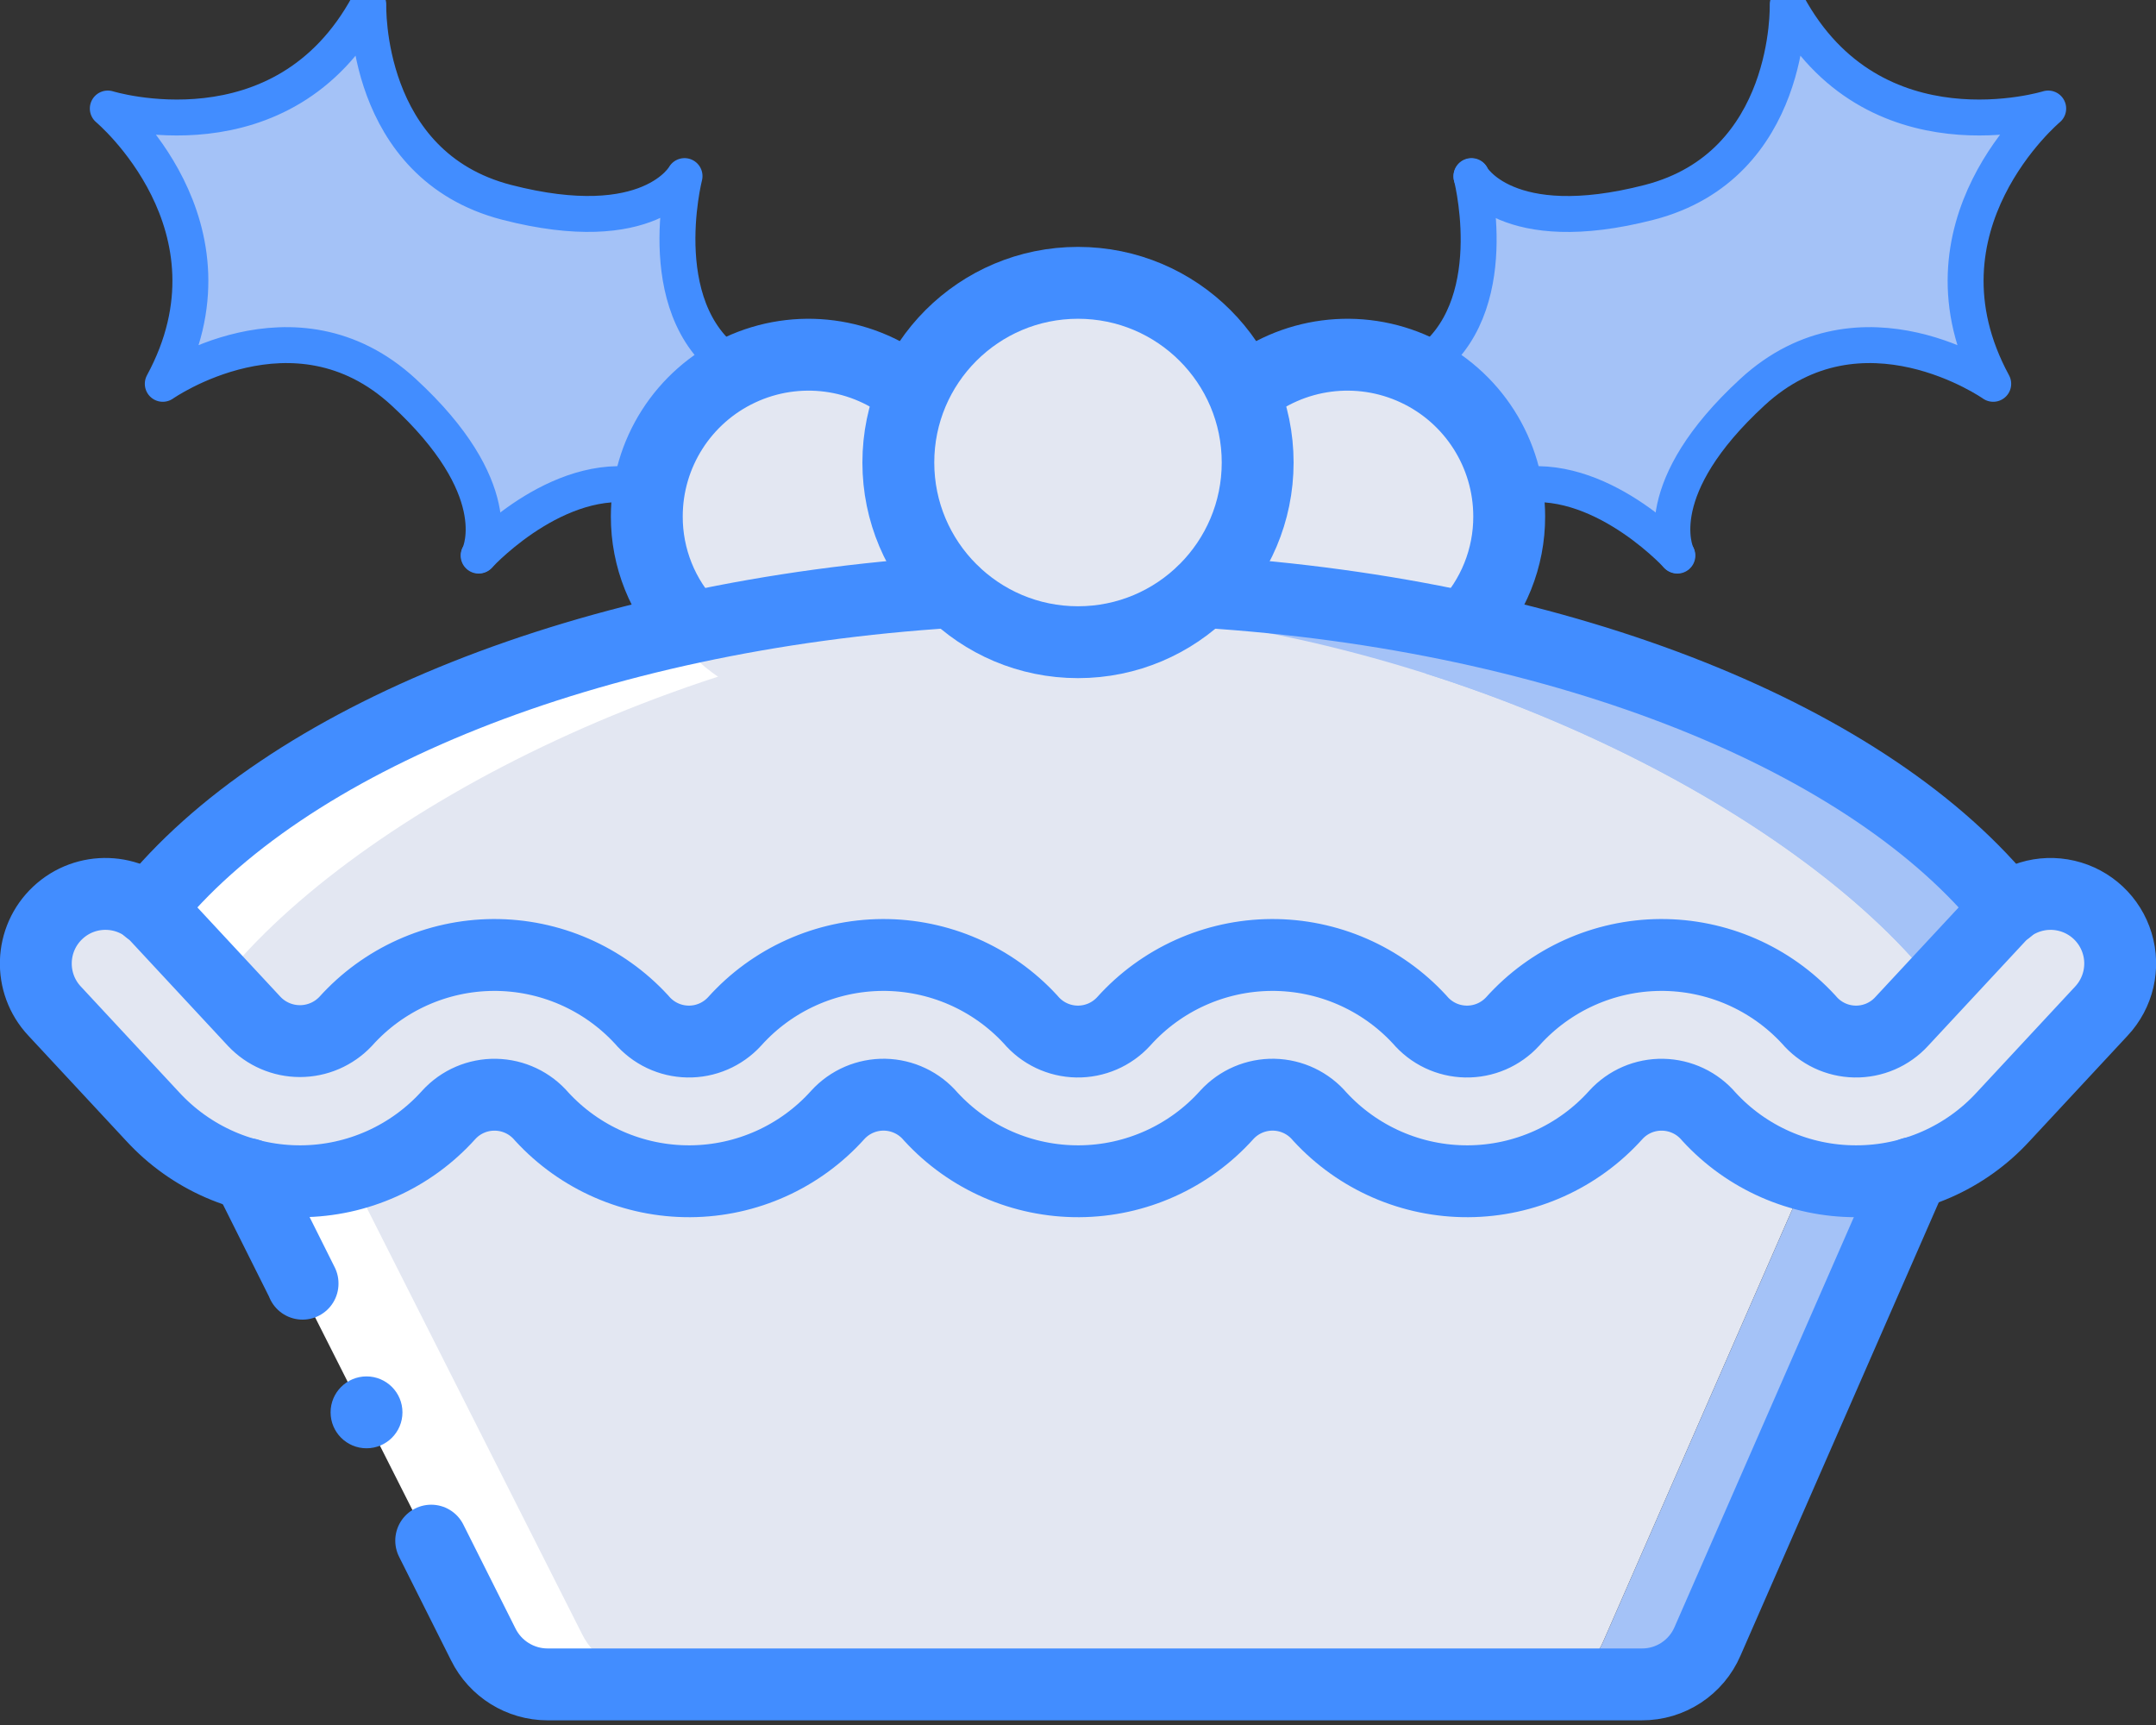 <?xml version="1.0" ?><svg height="48px" version="1.1" viewBox="0 0 60 48" width="60px" xmlns="http://www.w3.org/2000/svg" xmlns:xlink="http://www.w3.org/1999/xlink"><rect x="0" y="0" width="60" height="48" fill="#333333" stroke="none"/><title/><desc/><defs/><g fill="none" fill-rule="evenodd" id="Page-1" stroke="none" stroke-width="1"><g id="025---Mince-Pie"><g id="Colour"><path d="M55.87,25.3 C55.79,25.355 55.716,25.419 55.65,25.49 L52.92,28.42 C52.587,28.785 52.113,28.989 51.619,28.98 C51.125,28.97 50.658,28.748 50.34,28.37 C49.278,27.214 47.778,26.561 46.209,26.57 C44.64,26.58 43.147,27.251 42.1,28.42 C41.765,28.785 41.289,28.989 40.794,28.98 C40.298,28.97 39.831,28.748 39.51,28.37 C38.448,27.214 36.948,26.561 35.379,26.57 C33.81,26.58 32.317,27.251 31.27,28.42 C30.935,28.785 30.459,28.989 29.964,28.98 C29.468,28.97 29.001,28.748 28.68,28.37 C27.631,27.221 26.146,26.567 24.59,26.57 C23.007,26.572 21.5,27.244 20.44,28.42 C20.107,28.785 19.633,28.989 19.139,28.98 C18.645,28.97 18.179,28.748 17.86,28.37 C16.798,27.214 15.298,26.561 13.729,26.57 C12.16,26.58 10.667,27.251 9.62,28.42 C9.29,28.769 8.831,28.967 8.35,28.967 C7.869,28.967 7.41,28.769 7.08,28.42 L4.35,25.49 C4.284,25.419 4.21,25.355 4.13,25.3 C7.91,20.57 16.38,17.11 26.52,16.47 L33.48,16.47 C43.62,17.11 52.09,20.57 55.87,25.3 Z" fill="#E3E7F2" id="Shape"/><path d="M50.32,32.64 L44.62,45.67 C44.306,46.401 43.586,46.874 42.79,46.87 L15.24,46.87 C14.481,46.87 13.788,46.44 13.45,45.76 L6.9,32.67 L7,30 L50.1,30 L50.32,32.64 Z" fill="#E3E7F2" id="Shape"/><path d="M53.764,27.3 C49.984,22.57 40.514,17.61 30.374,16.97 L23.414,16.97 C22.224,17.04 21.064,17.16 19.924,17.31 C22.065,16.88 24.234,16.599 26.414,16.47 L33.374,16.47 C43.514,17.11 51.984,20.57 55.764,25.3 L53.764,27.3 Z" fill="#A4C2F7" id="Shape"/><path d="M53.22,32.64 L47.52,45.67 C47.206,46.401 46.486,46.874 45.69,46.87 L42.79,46.87 C43.586,46.874 44.306,46.401 44.62,45.67 L50.32,32.64 L50.1,30 L53,30 L53.22,32.64 Z" fill="#A4C2F7" id="Shape"/><path d="M6.16,27.3 C9.94,22.57 19.41,17.61 29.55,16.97 L36.51,16.97 C37.7,17.04 38.86,17.16 40,17.31 C37.859,16.88 35.69,16.599 33.51,16.47 L26.55,16.47 C16.41,17.11 7.94,20.57 4.16,25.3 L6.16,27.3 Z" fill="#FFFFFF" id="Shape"/><path d="M6.891,32.937 L13.303,45.632 C13.657,46.345 14.403,46.777 15.197,46.729 L18.093,46.569 C17.298,46.616 16.553,46.184 16.199,45.472 L9.787,32.777 L9.86,30.129 L6.965,30.289 L6.891,32.937 Z" fill="#FFFFFF" id="Shape"/><path d="M41.93,13.62 C44.29,12.98 46.55,15.36 46.67,15.49 L46.68,15.5 L46.67,15.49 C46.6,15.33 45.88,13.61 48.77,10.95 C51.81,8.15 55.47,10.72 55.47,10.72 C53.09,6.33 57,3.06 57,3.06 C57,3.06 52.13,4.57 49.75,0.17 C49.75,0.17 49.89,4.64 45.9,5.67 C41.91,6.7 40.95,4.95 40.95,4.95 L40.95,4.95 C41.01,5.18 41.89,8.92 39.41,10.34 L41.93,13.62 Z" fill="#A4C2F7" fill-rule="nonzero" id="Shape"/><path d="M20.5,10.34 C17.95,8.88 18.96,4.94 18.96,4.94 C18.96,4.94 18,6.7 14.01,5.67 C10.02,4.64 10.16,0.17 10.16,0.17 C7.78,4.57 2.91,3.06 2.91,3.06 C2.91,3.06 6.82,6.33 4.44,10.72 C4.44,10.72 8.1,8.15 11.14,10.95 C14.03,13.61 13.31,15.33 13.24,15.49 L13.23,15.5 L13.24,15.49 C13.36,15.36 15.62,12.98 17.98,13.62 L20.5,10.34 Z" fill="#A4C2F7" fill-rule="nonzero" id="Shape"/><circle cx="22.8" cy="14.7" fill="#E3E7F2" fill-rule="nonzero" id="Oval" r="5"/><circle cx="37.45" cy="14.65" fill="#E3E7F2" fill-rule="nonzero" id="Oval" r="4.65"/><path d="M58.48,28.13 L55.75,31.07 C54.697,32.217 53.212,32.87 51.655,32.87 C50.098,32.87 48.613,32.217 47.56,31.07 C47.239,30.692 46.772,30.47 46.276,30.46 C45.781,30.451 45.305,30.655 44.97,31.02 C43.923,32.189 42.43,32.86 40.861,32.87 C39.292,32.879 37.792,32.226 36.73,31.07 C36.409,30.692 35.942,30.47 35.446,30.46 C34.951,30.451 34.475,30.655 34.14,31.02 C33.093,32.189 31.6,32.86 30.031,32.87 C28.462,32.879 26.962,32.226 25.9,31.07 C25.581,30.692 25.115,30.47 24.621,30.46 C24.127,30.451 23.653,30.655 23.32,31.02 C22.26,32.196 20.753,32.868 19.17,32.87 C17.614,32.871 16.13,32.218 15.08,31.07 C14.759,30.692 14.292,30.47 13.796,30.46 C13.301,30.451 12.825,30.655 12.49,31.02 C11.443,32.189 9.95,32.86 8.381,32.87 C6.812,32.879 5.312,32.226 4.25,31.07 L1.52,28.13 C0.79,27.348 0.83,26.122 1.61,25.39 C2.309,24.734 3.386,24.696 4.13,25.3 C4.21,25.355 4.284,25.419 4.35,25.49 L7.08,28.42 C7.41,28.769 7.869,28.967 8.35,28.967 C8.831,28.967 9.29,28.769 9.62,28.42 C10.667,27.251 12.16,26.58 13.729,26.57 C15.298,26.561 16.798,27.214 17.86,28.37 C18.179,28.748 18.645,28.97 19.139,28.98 C19.633,28.989 20.107,28.785 20.44,28.42 C21.5,27.244 23.007,26.572 24.59,26.57 C26.146,26.567 27.631,27.221 28.68,28.37 C29.001,28.748 29.468,28.97 29.964,28.98 C30.459,28.989 30.935,28.785 31.27,28.42 C32.317,27.251 33.81,26.58 35.379,26.57 C36.948,26.561 38.448,27.214 39.51,28.37 C39.831,28.748 40.298,28.97 40.794,28.98 C41.289,28.989 41.765,28.785 42.1,28.42 C43.147,27.251 44.64,26.58 46.209,26.57 C47.778,26.561 49.278,27.214 50.34,28.37 C50.658,28.748 51.125,28.97 51.619,28.98 C52.113,28.989 52.587,28.785 52.92,28.42 L55.65,25.49 C55.716,25.419 55.79,25.355 55.87,25.3 C56.614,24.696 57.691,24.734 58.39,25.39 C59.17,26.122 59.21,27.348 58.48,28.13 Z" fill="#E3E7F2" fill-rule="nonzero" id="Shape"/><path d="M53.764,27.3 C49.984,22.57 40.514,17.61 30.374,16.97 L23.414,16.97 C22.224,17.04 21.064,17.16 19.924,17.31 C22.065,16.88 24.234,16.599 26.414,16.47 L33.374,16.47 C43.514,17.11 51.984,20.57 55.764,25.3 L53.764,27.3 Z" fill="#A4C2F7" id="Shape"/><circle cx="30" cy="12.87" fill="#E3E7F2" fill-rule="nonzero" id="Oval" r="5"/></g><g id="Outline"><circle cx="10.2" cy="39.3" fill="#428DFF" fill-rule="nonzero" id="Oval" r="1"/><polyline id="Shape" points="6.9 32.67 8.42 35.71 8.42 35.72" stroke="#428DFF" stroke-linecap="round" stroke-linejoin="round" stroke-width="2"/><path d="M12,42.87 L13.45,45.76 C13.788,46.44 14.481,46.87 15.24,46.87 L45.69,46.87 C46.486,46.874 47.206,46.401 47.52,45.67 L53.22,32.64" id="Shape" stroke="#428DFF" stroke-linecap="round" stroke-linejoin="round" stroke-width="2"/><path d="M51.654,32.87 C50.096,32.872 48.608,32.219 47.556,31.07 C47.236,30.693 46.768,30.471 46.273,30.462 C45.778,30.452 45.303,30.656 44.969,31.022 C43.921,32.19 42.429,32.861 40.86,32.87 C39.291,32.879 37.791,32.226 36.729,31.07 C36.409,30.692 35.942,30.471 35.447,30.461 C34.952,30.452 34.476,30.656 34.142,31.022 C33.094,32.19 31.602,32.861 30.033,32.87 C28.464,32.879 26.964,32.226 25.903,31.07 C25.582,30.692 25.115,30.471 24.62,30.461 C24.125,30.452 23.65,30.656 23.316,31.022 C22.268,32.19 20.776,32.861 19.207,32.87 C17.638,32.879 16.138,32.226 15.076,31.07 C14.756,30.693 14.289,30.471 13.794,30.462 C13.298,30.452 12.823,30.656 12.489,31.022 C11.441,32.19 9.949,32.861 8.38,32.87 C6.811,32.879 5.311,32.226 4.249,31.07 L1.52,28.135 C0.789,27.355 0.829,26.129 1.609,25.398 C2.39,24.666 3.615,24.706 4.347,25.486 L7.076,28.422 C7.406,28.772 7.866,28.97 8.347,28.97 C8.828,28.97 9.288,28.772 9.618,28.422 C10.666,27.254 12.158,26.583 13.727,26.573 C15.296,26.564 16.796,27.218 17.857,28.373 C18.177,28.751 18.645,28.973 19.14,28.982 C19.635,28.992 20.11,28.787 20.444,28.422 C21.492,27.254 22.985,26.583 24.554,26.573 C26.123,26.564 27.623,27.218 28.684,28.373 C29.004,28.751 29.472,28.973 29.967,28.982 C30.462,28.991 30.937,28.787 31.271,28.422 C32.319,27.254 33.811,26.583 35.38,26.573 C36.949,26.564 38.449,27.218 39.511,28.373 C39.831,28.751 40.298,28.973 40.793,28.982 C41.289,28.992 41.764,28.787 42.098,28.422 C43.146,27.254 44.638,26.583 46.207,26.573 C47.776,26.564 49.276,27.218 50.338,28.373 C50.658,28.751 51.125,28.973 51.62,28.982 C52.115,28.992 52.591,28.787 52.924,28.422 L55.654,25.486 C56.127,24.982 56.833,24.767 57.507,24.925 C58.181,25.082 58.72,25.587 58.92,26.249 C59.121,26.911 58.953,27.63 58.48,28.135 L55.751,31.07 C54.699,32.219 53.212,32.872 51.654,32.87 Z" id="Shape" stroke="#428DFF" stroke-linejoin="round" stroke-width="2"/><path d="M26.52,16.47 C16.38,17.11 7.91,20.57 4.13,25.3" id="Shape" stroke="#428DFF" stroke-linecap="round" stroke-linejoin="round" stroke-width="2"/><path d="M55.87,25.3 C52.09,20.57 43.62,17.11 33.48,16.47" id="Shape" stroke="#428DFF" stroke-linecap="round" stroke-linejoin="round" stroke-width="2"/><circle cx="30" cy="12.87" id="Oval" r="5" stroke="#428DFF" stroke-linejoin="round" stroke-width="2"/><path d="M26.49,16.44 C26.491,16.451 26.488,16.462 26.48,16.47" id="Shape" stroke="#428DFF" stroke-linejoin="round"/><path d="M19.24,17.46 C18.441,16.63 17.997,15.522 18,14.37 C18,12.622 19.013,11.032 20.597,10.293 C22.181,9.553 24.05,9.798 25.39,10.92 L25.39,10.93" id="Shape" stroke="#428DFF" stroke-linejoin="round" stroke-width="2"/><path d="M33.52,16.47 C33.512,16.462 33.509,16.451 33.51,16.44" id="Shape" stroke="#428DFF" stroke-linejoin="round"/><path d="M40.76,17.46 C41.559,16.63 42.003,15.522 42,14.37 C42,12.622 40.987,11.032 39.403,10.293 C37.819,9.553 35.95,9.798 34.61,10.92 L34.61,10.93" id="Shape" stroke="#428DFF" stroke-linejoin="round" stroke-width="2"/><path d="M18.07,13.58 C15.71,12.94 13.45,15.32 13.33,15.45" id="Shape" stroke="#428DFF" stroke-linecap="round" stroke-linejoin="round"/><path d="M13.32,15.46 L13.33,15.45 C13.4,15.29 14.12,13.57 11.23,10.91 C8.19,8.11 4.53,10.68 4.53,10.68 C6.91,6.29 3,3.02 3,3.02 C3,3.02 7.87,4.53 10.25,0.13 C10.25,0.13 10.11,4.6 14.1,5.63 C18.09,6.66 19.05,4.9 19.05,4.9 C19.05,4.9 18.04,8.84 20.59,10.3" id="Shape" stroke="#428DFF" stroke-linecap="round" stroke-linejoin="round"/><path d="M40.95,4.91 C41.01,5.14 41.89,8.88 39.41,10.3" id="Shape" stroke="#428DFF" stroke-linecap="round" stroke-linejoin="round"/><path d="M40.95,4.9 L40.95,4.91 C40.95,4.91 41.91,6.66 45.9,5.63 C49.89,4.6 49.75,0.13 49.75,0.13 C52.13,4.53 57,3.02 57,3.02 C57,3.02 53.09,6.29 55.47,10.68 C55.47,10.68 51.81,8.11 48.77,10.91 C45.88,13.57 46.6,15.29 46.67,15.45" id="Shape" stroke="#428DFF" stroke-linecap="round" stroke-linejoin="round"/><path d="M41.93,13.58 C44.29,12.94 46.55,15.32 46.67,15.45 L46.68,15.46" id="Shape" stroke="#428DFF" stroke-linecap="round" stroke-linejoin="round"/></g></g></g></svg>